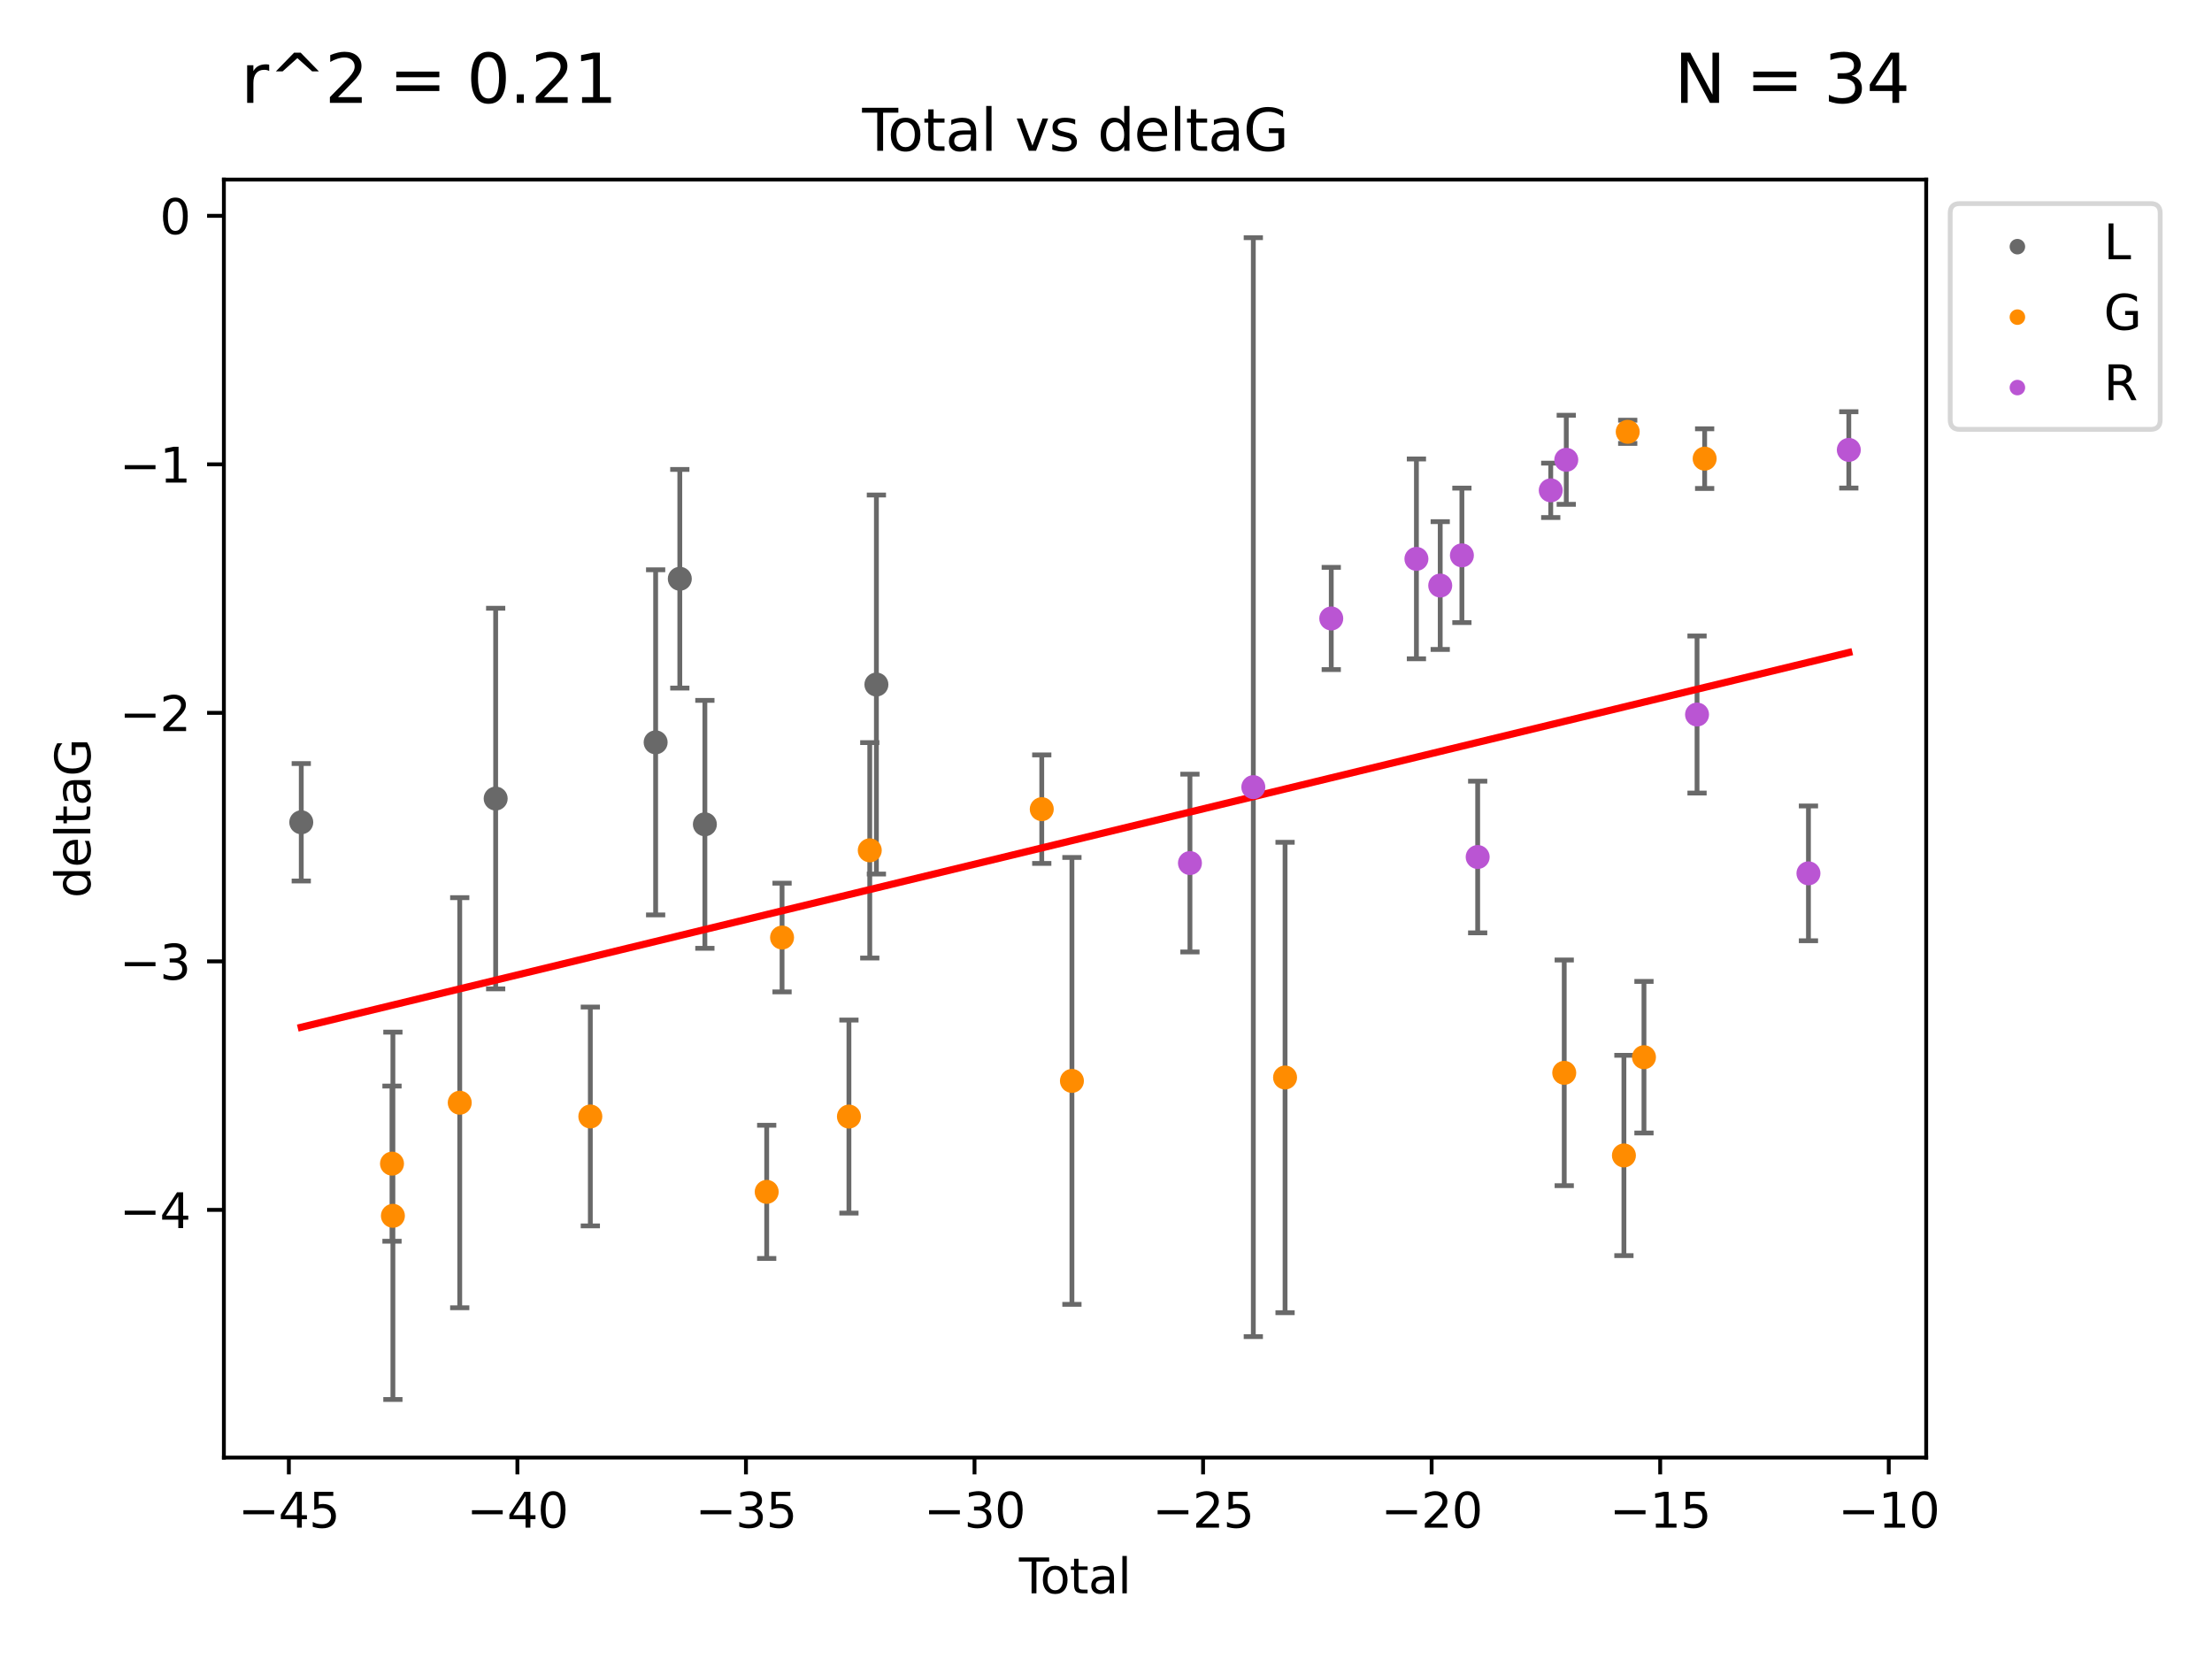 <?xml version="1.0" encoding="utf-8" standalone="no"?>
<!DOCTYPE svg PUBLIC "-//W3C//DTD SVG 1.1//EN"
  "http://www.w3.org/Graphics/SVG/1.1/DTD/svg11.dtd">
<svg xmlns:xlink="http://www.w3.org/1999/xlink" width="460.8pt" height="345.6pt" viewBox="0 0 460.8 345.6" xmlns="http://www.w3.org/2000/svg" version="1.1">
 <defs>
  <style type="text/css">*{stroke-linejoin: round; stroke-linecap: butt}</style>
 </defs>
 <g id="figure_1">
  <g id="patch_1">
   <path d="M 0 345.6 
L 460.8 345.6 
L 460.8 0 
L 0 0 
z
" style="fill: #ffffff"/>
  </g>
  <g id="axes_1">
   <g id="patch_2">
    <path d="M 46.64 303.64 
L 401.26 303.64 
L 401.26 37.411 
L 46.64 37.411 
z
" style="fill: #ffffff"/>
   </g>
   <g id="PathCollection_1">
    <defs>
     <path id="m6b13cfe446" d="M 0 1.118 
C 0.297 1.118 0.581 1 0.791 0.791 
C 1 0.581 1.118 0.297 1.118 0 
C 1.118 -0.297 1 -0.581 0.791 -0.791 
C 0.581 -1 0.297 -1.118 0 -1.118 
C -0.297 -1.118 -0.581 -1 -0.791 -0.791 
C -1 -0.581 -1.118 -0.297 -1.118 0 
C -1.118 0.297 -1 0.581 -0.791 0.791 
C -0.581 1 -0.297 1.118 0 1.118 
z
" style="stroke: #696969"/>
    </defs>
    <g clip-path="url(#p862fd133d7)">
     <use xlink:href="#m6b13cfe446" x="62.759" y="171.295" style="fill: #696969; stroke: #696969"/>
     <use xlink:href="#m6b13cfe446" x="103.257" y="166.355" style="fill: #696969; stroke: #696969"/>
     <use xlink:href="#m6b13cfe446" x="136.582" y="154.643" style="fill: #696969; stroke: #696969"/>
     <use xlink:href="#m6b13cfe446" x="141.617" y="120.568" style="fill: #696969; stroke: #696969"/>
     <use xlink:href="#m6b13cfe446" x="146.838" y="171.721" style="fill: #696969; stroke: #696969"/>
     <use xlink:href="#m6b13cfe446" x="182.57" y="142.601" style="fill: #696969; stroke: #696969"/>
    </g>
   </g>
   <g id="PathCollection_2">
    <defs>
     <path id="mbdb1a28956" d="M 0 1.118 
C 0.297 1.118 0.581 1 0.791 0.791 
C 1 0.581 1.118 0.297 1.118 0 
C 1.118 -0.297 1 -0.581 0.791 -0.791 
C 0.581 -1 0.297 -1.118 0 -1.118 
C -0.297 -1.118 -0.581 -1 -0.791 -0.791 
C -1 -0.581 -1.118 -0.297 -1.118 0 
C -1.118 0.297 -1 0.581 -0.791 0.791 
C -0.581 1 -0.297 1.118 0 1.118 
z
" style="stroke: #ff8c00"/>
    </defs>
    <g clip-path="url(#p862fd133d7)">
     <use xlink:href="#mbdb1a28956" x="81.661" y="242.408" style="fill: #ff8c00; stroke: #ff8c00"/>
     <use xlink:href="#mbdb1a28956" x="81.848" y="253.277" style="fill: #ff8c00; stroke: #ff8c00"/>
     <use xlink:href="#mbdb1a28956" x="95.772" y="229.715" style="fill: #ff8c00; stroke: #ff8c00"/>
     <use xlink:href="#mbdb1a28956" x="122.976" y="232.582" style="fill: #ff8c00; stroke: #ff8c00"/>
     <use xlink:href="#mbdb1a28956" x="159.717" y="248.286" style="fill: #ff8c00; stroke: #ff8c00"/>
     <use xlink:href="#mbdb1a28956" x="162.917" y="195.305" style="fill: #ff8c00; stroke: #ff8c00"/>
     <use xlink:href="#mbdb1a28956" x="176.848" y="232.601" style="fill: #ff8c00; stroke: #ff8c00"/>
     <use xlink:href="#mbdb1a28956" x="181.189" y="177.138" style="fill: #ff8c00; stroke: #ff8c00"/>
     <use xlink:href="#mbdb1a28956" x="217.018" y="168.563" style="fill: #ff8c00; stroke: #ff8c00"/>
     <use xlink:href="#mbdb1a28956" x="223.302" y="225.172" style="fill: #ff8c00; stroke: #ff8c00"/>
     <use xlink:href="#mbdb1a28956" x="267.702" y="224.464" style="fill: #ff8c00; stroke: #ff8c00"/>
     <use xlink:href="#mbdb1a28956" x="325.859" y="223.491" style="fill: #ff8c00; stroke: #ff8c00"/>
     <use xlink:href="#mbdb1a28956" x="338.292" y="240.702" style="fill: #ff8c00; stroke: #ff8c00"/>
     <use xlink:href="#mbdb1a28956" x="339.084" y="89.954" style="fill: #ff8c00; stroke: #ff8c00"/>
     <use xlink:href="#mbdb1a28956" x="342.469" y="220.235" style="fill: #ff8c00; stroke: #ff8c00"/>
     <use xlink:href="#mbdb1a28956" x="355.109" y="95.543" style="fill: #ff8c00; stroke: #ff8c00"/>
    </g>
   </g>
   <g id="PathCollection_3">
    <defs>
     <path id="m0afdb0327c" d="M 0 1.118 
C 0.297 1.118 0.581 1 0.791 0.791 
C 1 0.581 1.118 0.297 1.118 0 
C 1.118 -0.297 1 -0.581 0.791 -0.791 
C 0.581 -1 0.297 -1.118 0 -1.118 
C -0.297 -1.118 -0.581 -1 -0.791 -0.791 
C -1 -0.581 -1.118 -0.297 -1.118 0 
C -1.118 0.297 -1 0.581 -0.791 0.791 
C -0.581 1 -0.297 1.118 0 1.118 
z
" style="stroke: #ba55d3"/>
    </defs>
    <g clip-path="url(#p862fd133d7)">
     <use xlink:href="#m0afdb0327c" x="247.887" y="179.791" style="fill: #ba55d3; stroke: #ba55d3"/>
     <use xlink:href="#m0afdb0327c" x="261.089" y="163.978" style="fill: #ba55d3; stroke: #ba55d3"/>
     <use xlink:href="#m0afdb0327c" x="277.325" y="128.839" style="fill: #ba55d3; stroke: #ba55d3"/>
     <use xlink:href="#m0afdb0327c" x="295.066" y="116.425" style="fill: #ba55d3; stroke: #ba55d3"/>
     <use xlink:href="#m0afdb0327c" x="300.025" y="121.982" style="fill: #ba55d3; stroke: #ba55d3"/>
     <use xlink:href="#m0afdb0327c" x="304.541" y="115.69" style="fill: #ba55d3; stroke: #ba55d3"/>
     <use xlink:href="#m0afdb0327c" x="307.827" y="178.529" style="fill: #ba55d3; stroke: #ba55d3"/>
     <use xlink:href="#m0afdb0327c" x="323.048" y="102.146" style="fill: #ba55d3; stroke: #ba55d3"/>
     <use xlink:href="#m0afdb0327c" x="326.284" y="95.785" style="fill: #ba55d3; stroke: #ba55d3"/>
     <use xlink:href="#m0afdb0327c" x="353.525" y="148.851" style="fill: #ba55d3; stroke: #ba55d3"/>
     <use xlink:href="#m0afdb0327c" x="376.732" y="181.934" style="fill: #ba55d3; stroke: #ba55d3"/>
     <use xlink:href="#m0afdb0327c" x="385.141" y="93.721" style="fill: #ba55d3; stroke: #ba55d3"/>
    </g>
   </g>
   <g id="matplotlib.axis_1">
    <g id="xtick_1">
     <g id="line2d_1">
      <defs>
       <path id="mf88349b254" d="M 0 0 
L 0 3.5 
" style="stroke: #000000; stroke-width: 0.8"/>
      </defs>
      <g>
       <use xlink:href="#mf88349b254" x="60.171" y="303.64" style="stroke: #000000; stroke-width: 0.8"/>
      </g>
     </g>
     <g id="text_1">
      <!-- −45 -->
      <g transform="translate(49.619 318.238)scale(0.1 -0.1)">
       <defs>
        <path id="DejaVuSans-2212" d="M 678 2272 
L 4684 2272 
L 4684 1741 
L 678 1741 
L 678 2272 
z
" transform="scale(0.016)"/>
        <path id="DejaVuSans-34" d="M 2419 4116 
L 825 1625 
L 2419 1625 
L 2419 4116 
z
M 2253 4666 
L 3047 4666 
L 3047 1625 
L 3713 1625 
L 3713 1100 
L 3047 1100 
L 3047 0 
L 2419 0 
L 2419 1100 
L 313 1100 
L 313 1709 
L 2253 4666 
z
" transform="scale(0.016)"/>
        <path id="DejaVuSans-35" d="M 691 4666 
L 3169 4666 
L 3169 4134 
L 1269 4134 
L 1269 2991 
Q 1406 3038 1543 3061 
Q 1681 3084 1819 3084 
Q 2600 3084 3056 2656 
Q 3513 2228 3513 1497 
Q 3513 744 3044 326 
Q 2575 -91 1722 -91 
Q 1428 -91 1123 -41 
Q 819 9 494 109 
L 494 744 
Q 775 591 1075 516 
Q 1375 441 1709 441 
Q 2250 441 2565 725 
Q 2881 1009 2881 1497 
Q 2881 1984 2565 2268 
Q 2250 2553 1709 2553 
Q 1456 2553 1204 2497 
Q 953 2441 691 2322 
L 691 4666 
z
" transform="scale(0.016)"/>
       </defs>
       <use xlink:href="#DejaVuSans-2212"/>
       <use xlink:href="#DejaVuSans-34" x="83.789"/>
       <use xlink:href="#DejaVuSans-35" x="147.412"/>
      </g>
     </g>
    </g>
    <g id="xtick_2">
     <g id="line2d_2">
      <g>
       <use xlink:href="#mf88349b254" x="107.784" y="303.64" style="stroke: #000000; stroke-width: 0.8"/>
      </g>
     </g>
     <g id="text_2">
      <!-- −40 -->
      <g transform="translate(97.231 318.238)scale(0.1 -0.1)">
       <defs>
        <path id="DejaVuSans-30" d="M 2034 4250 
Q 1547 4250 1301 3770 
Q 1056 3291 1056 2328 
Q 1056 1369 1301 889 
Q 1547 409 2034 409 
Q 2525 409 2770 889 
Q 3016 1369 3016 2328 
Q 3016 3291 2770 3770 
Q 2525 4250 2034 4250 
z
M 2034 4750 
Q 2819 4750 3233 4129 
Q 3647 3509 3647 2328 
Q 3647 1150 3233 529 
Q 2819 -91 2034 -91 
Q 1250 -91 836 529 
Q 422 1150 422 2328 
Q 422 3509 836 4129 
Q 1250 4750 2034 4750 
z
" transform="scale(0.016)"/>
       </defs>
       <use xlink:href="#DejaVuSans-2212"/>
       <use xlink:href="#DejaVuSans-34" x="83.789"/>
       <use xlink:href="#DejaVuSans-30" x="147.412"/>
      </g>
     </g>
    </g>
    <g id="xtick_3">
     <g id="line2d_3">
      <g>
       <use xlink:href="#mf88349b254" x="155.397" y="303.64" style="stroke: #000000; stroke-width: 0.8"/>
      </g>
     </g>
     <g id="text_3">
      <!-- −35 -->
      <g transform="translate(144.844 318.238)scale(0.1 -0.1)">
       <defs>
        <path id="DejaVuSans-33" d="M 2597 2516 
Q 3050 2419 3304 2112 
Q 3559 1806 3559 1356 
Q 3559 666 3084 287 
Q 2609 -91 1734 -91 
Q 1441 -91 1130 -33 
Q 819 25 488 141 
L 488 750 
Q 750 597 1062 519 
Q 1375 441 1716 441 
Q 2309 441 2620 675 
Q 2931 909 2931 1356 
Q 2931 1769 2642 2001 
Q 2353 2234 1838 2234 
L 1294 2234 
L 1294 2753 
L 1863 2753 
Q 2328 2753 2575 2939 
Q 2822 3125 2822 3475 
Q 2822 3834 2567 4026 
Q 2313 4219 1838 4219 
Q 1578 4219 1281 4162 
Q 984 4106 628 3988 
L 628 4550 
Q 988 4650 1302 4700 
Q 1616 4750 1894 4750 
Q 2613 4750 3031 4423 
Q 3450 4097 3450 3541 
Q 3450 3153 3228 2886 
Q 3006 2619 2597 2516 
z
" transform="scale(0.016)"/>
       </defs>
       <use xlink:href="#DejaVuSans-2212"/>
       <use xlink:href="#DejaVuSans-33" x="83.789"/>
       <use xlink:href="#DejaVuSans-35" x="147.412"/>
      </g>
     </g>
    </g>
    <g id="xtick_4">
     <g id="line2d_4">
      <g>
       <use xlink:href="#mf88349b254" x="203.01" y="303.64" style="stroke: #000000; stroke-width: 0.8"/>
      </g>
     </g>
     <g id="text_4">
      <!-- −30 -->
      <g transform="translate(192.457 318.238)scale(0.1 -0.1)">
       <use xlink:href="#DejaVuSans-2212"/>
       <use xlink:href="#DejaVuSans-33" x="83.789"/>
       <use xlink:href="#DejaVuSans-30" x="147.412"/>
      </g>
     </g>
    </g>
    <g id="xtick_5">
     <g id="line2d_5">
      <g>
       <use xlink:href="#mf88349b254" x="250.623" y="303.64" style="stroke: #000000; stroke-width: 0.8"/>
      </g>
     </g>
     <g id="text_5">
      <!-- −25 -->
      <g transform="translate(240.07 318.238)scale(0.1 -0.1)">
       <defs>
        <path id="DejaVuSans-32" d="M 1228 531 
L 3431 531 
L 3431 0 
L 469 0 
L 469 531 
Q 828 903 1448 1529 
Q 2069 2156 2228 2338 
Q 2531 2678 2651 2914 
Q 2772 3150 2772 3378 
Q 2772 3750 2511 3984 
Q 2250 4219 1831 4219 
Q 1534 4219 1204 4116 
Q 875 4013 500 3803 
L 500 4441 
Q 881 4594 1212 4672 
Q 1544 4750 1819 4750 
Q 2544 4750 2975 4387 
Q 3406 4025 3406 3419 
Q 3406 3131 3298 2873 
Q 3191 2616 2906 2266 
Q 2828 2175 2409 1742 
Q 1991 1309 1228 531 
z
" transform="scale(0.016)"/>
       </defs>
       <use xlink:href="#DejaVuSans-2212"/>
       <use xlink:href="#DejaVuSans-32" x="83.789"/>
       <use xlink:href="#DejaVuSans-35" x="147.412"/>
      </g>
     </g>
    </g>
    <g id="xtick_6">
     <g id="line2d_6">
      <g>
       <use xlink:href="#mf88349b254" x="298.236" y="303.64" style="stroke: #000000; stroke-width: 0.8"/>
      </g>
     </g>
     <g id="text_6">
      <!-- −20 -->
      <g transform="translate(287.683 318.238)scale(0.1 -0.1)">
       <use xlink:href="#DejaVuSans-2212"/>
       <use xlink:href="#DejaVuSans-32" x="83.789"/>
       <use xlink:href="#DejaVuSans-30" x="147.412"/>
      </g>
     </g>
    </g>
    <g id="xtick_7">
     <g id="line2d_7">
      <g>
       <use xlink:href="#mf88349b254" x="345.849" y="303.64" style="stroke: #000000; stroke-width: 0.8"/>
      </g>
     </g>
     <g id="text_7">
      <!-- −15 -->
      <g transform="translate(335.296 318.238)scale(0.1 -0.1)">
       <defs>
        <path id="DejaVuSans-31" d="M 794 531 
L 1825 531 
L 1825 4091 
L 703 3866 
L 703 4441 
L 1819 4666 
L 2450 4666 
L 2450 531 
L 3481 531 
L 3481 0 
L 794 0 
L 794 531 
z
" transform="scale(0.016)"/>
       </defs>
       <use xlink:href="#DejaVuSans-2212"/>
       <use xlink:href="#DejaVuSans-31" x="83.789"/>
       <use xlink:href="#DejaVuSans-35" x="147.412"/>
      </g>
     </g>
    </g>
    <g id="xtick_8">
     <g id="line2d_8">
      <g>
       <use xlink:href="#mf88349b254" x="393.462" y="303.64" style="stroke: #000000; stroke-width: 0.8"/>
      </g>
     </g>
     <g id="text_8">
      <!-- −10 -->
      <g transform="translate(382.909 318.238)scale(0.1 -0.1)">
       <use xlink:href="#DejaVuSans-2212"/>
       <use xlink:href="#DejaVuSans-31" x="83.789"/>
       <use xlink:href="#DejaVuSans-30" x="147.412"/>
      </g>
     </g>
    </g>
    <g id="text_9">
     <!-- Total -->
     <g transform="translate(212.273 331.917)scale(0.1 -0.1)">
      <defs>
       <path id="DejaVuSans-54" d="M -19 4666 
L 3928 4666 
L 3928 4134 
L 2272 4134 
L 2272 0 
L 1638 0 
L 1638 4134 
L -19 4134 
L -19 4666 
z
" transform="scale(0.016)"/>
       <path id="DejaVuSans-6f" d="M 1959 3097 
Q 1497 3097 1228 2736 
Q 959 2375 959 1747 
Q 959 1119 1226 758 
Q 1494 397 1959 397 
Q 2419 397 2687 759 
Q 2956 1122 2956 1747 
Q 2956 2369 2687 2733 
Q 2419 3097 1959 3097 
z
M 1959 3584 
Q 2709 3584 3137 3096 
Q 3566 2609 3566 1747 
Q 3566 888 3137 398 
Q 2709 -91 1959 -91 
Q 1206 -91 779 398 
Q 353 888 353 1747 
Q 353 2609 779 3096 
Q 1206 3584 1959 3584 
z
" transform="scale(0.016)"/>
       <path id="DejaVuSans-74" d="M 1172 4494 
L 1172 3500 
L 2356 3500 
L 2356 3053 
L 1172 3053 
L 1172 1153 
Q 1172 725 1289 603 
Q 1406 481 1766 481 
L 2356 481 
L 2356 0 
L 1766 0 
Q 1100 0 847 248 
Q 594 497 594 1153 
L 594 3053 
L 172 3053 
L 172 3500 
L 594 3500 
L 594 4494 
L 1172 4494 
z
" transform="scale(0.016)"/>
       <path id="DejaVuSans-61" d="M 2194 1759 
Q 1497 1759 1228 1600 
Q 959 1441 959 1056 
Q 959 750 1161 570 
Q 1363 391 1709 391 
Q 2188 391 2477 730 
Q 2766 1069 2766 1631 
L 2766 1759 
L 2194 1759 
z
M 3341 1997 
L 3341 0 
L 2766 0 
L 2766 531 
Q 2569 213 2275 61 
Q 1981 -91 1556 -91 
Q 1019 -91 701 211 
Q 384 513 384 1019 
Q 384 1609 779 1909 
Q 1175 2209 1959 2209 
L 2766 2209 
L 2766 2266 
Q 2766 2663 2505 2880 
Q 2244 3097 1772 3097 
Q 1472 3097 1187 3025 
Q 903 2953 641 2809 
L 641 3341 
Q 956 3463 1253 3523 
Q 1550 3584 1831 3584 
Q 2591 3584 2966 3190 
Q 3341 2797 3341 1997 
z
" transform="scale(0.016)"/>
       <path id="DejaVuSans-6c" d="M 603 4863 
L 1178 4863 
L 1178 0 
L 603 0 
L 603 4863 
z
" transform="scale(0.016)"/>
      </defs>
      <use xlink:href="#DejaVuSans-54"/>
      <use xlink:href="#DejaVuSans-6f" x="44.084"/>
      <use xlink:href="#DejaVuSans-74" x="105.266"/>
      <use xlink:href="#DejaVuSans-61" x="144.475"/>
      <use xlink:href="#DejaVuSans-6c" x="205.754"/>
     </g>
    </g>
   </g>
   <g id="matplotlib.axis_2">
    <g id="ytick_1">
     <g id="line2d_9">
      <defs>
       <path id="m079070c634" d="M 0 0 
L -3.5 0 
" style="stroke: #000000; stroke-width: 0.8"/>
      </defs>
      <g>
       <use xlink:href="#m079070c634" x="46.64" y="252.039" style="stroke: #000000; stroke-width: 0.8"/>
      </g>
     </g>
     <g id="text_10">
      <!-- −4 -->
      <g transform="translate(24.898 255.839)scale(0.1 -0.1)">
       <use xlink:href="#DejaVuSans-2212"/>
       <use xlink:href="#DejaVuSans-34" x="83.789"/>
      </g>
     </g>
    </g>
    <g id="ytick_2">
     <g id="line2d_10">
      <g>
       <use xlink:href="#m079070c634" x="46.64" y="200.27" style="stroke: #000000; stroke-width: 0.8"/>
      </g>
     </g>
     <g id="text_11">
      <!-- −3 -->
      <g transform="translate(24.898 204.069)scale(0.1 -0.1)">
       <use xlink:href="#DejaVuSans-2212"/>
       <use xlink:href="#DejaVuSans-33" x="83.789"/>
      </g>
     </g>
    </g>
    <g id="ytick_3">
     <g id="line2d_11">
      <g>
       <use xlink:href="#m079070c634" x="46.64" y="148.501" style="stroke: #000000; stroke-width: 0.8"/>
      </g>
     </g>
     <g id="text_12">
      <!-- −2 -->
      <g transform="translate(24.898 152.3)scale(0.1 -0.1)">
       <use xlink:href="#DejaVuSans-2212"/>
       <use xlink:href="#DejaVuSans-32" x="83.789"/>
      </g>
     </g>
    </g>
    <g id="ytick_4">
     <g id="line2d_12">
      <g>
       <use xlink:href="#m079070c634" x="46.64" y="96.732" style="stroke: #000000; stroke-width: 0.8"/>
      </g>
     </g>
     <g id="text_13">
      <!-- −1 -->
      <g transform="translate(24.898 100.531)scale(0.1 -0.1)">
       <use xlink:href="#DejaVuSans-2212"/>
       <use xlink:href="#DejaVuSans-31" x="83.789"/>
      </g>
     </g>
    </g>
    <g id="ytick_5">
     <g id="line2d_13">
      <g>
       <use xlink:href="#m079070c634" x="46.64" y="44.962" style="stroke: #000000; stroke-width: 0.8"/>
      </g>
     </g>
     <g id="text_14">
      <!-- 0 -->
      <g transform="translate(33.278 48.762)scale(0.1 -0.1)">
       <use xlink:href="#DejaVuSans-30"/>
      </g>
     </g>
    </g>
    <g id="text_15">
     <!-- deltaG -->
     <g transform="translate(18.818 187.064)rotate(-90)scale(0.1 -0.1)">
      <defs>
       <path id="DejaVuSans-64" d="M 2906 2969 
L 2906 4863 
L 3481 4863 
L 3481 0 
L 2906 0 
L 2906 525 
Q 2725 213 2448 61 
Q 2172 -91 1784 -91 
Q 1150 -91 751 415 
Q 353 922 353 1747 
Q 353 2572 751 3078 
Q 1150 3584 1784 3584 
Q 2172 3584 2448 3432 
Q 2725 3281 2906 2969 
z
M 947 1747 
Q 947 1113 1208 752 
Q 1469 391 1925 391 
Q 2381 391 2643 752 
Q 2906 1113 2906 1747 
Q 2906 2381 2643 2742 
Q 2381 3103 1925 3103 
Q 1469 3103 1208 2742 
Q 947 2381 947 1747 
z
" transform="scale(0.016)"/>
       <path id="DejaVuSans-65" d="M 3597 1894 
L 3597 1613 
L 953 1613 
Q 991 1019 1311 708 
Q 1631 397 2203 397 
Q 2534 397 2845 478 
Q 3156 559 3463 722 
L 3463 178 
Q 3153 47 2828 -22 
Q 2503 -91 2169 -91 
Q 1331 -91 842 396 
Q 353 884 353 1716 
Q 353 2575 817 3079 
Q 1281 3584 2069 3584 
Q 2775 3584 3186 3129 
Q 3597 2675 3597 1894 
z
M 3022 2063 
Q 3016 2534 2758 2815 
Q 2500 3097 2075 3097 
Q 1594 3097 1305 2825 
Q 1016 2553 972 2059 
L 3022 2063 
z
" transform="scale(0.016)"/>
       <path id="DejaVuSans-47" d="M 3809 666 
L 3809 1919 
L 2778 1919 
L 2778 2438 
L 4434 2438 
L 4434 434 
Q 4069 175 3628 42 
Q 3188 -91 2688 -91 
Q 1594 -91 976 548 
Q 359 1188 359 2328 
Q 359 3472 976 4111 
Q 1594 4750 2688 4750 
Q 3144 4750 3555 4637 
Q 3966 4525 4313 4306 
L 4313 3634 
Q 3963 3931 3569 4081 
Q 3175 4231 2741 4231 
Q 1884 4231 1454 3753 
Q 1025 3275 1025 2328 
Q 1025 1384 1454 906 
Q 1884 428 2741 428 
Q 3075 428 3337 486 
Q 3600 544 3809 666 
z
" transform="scale(0.016)"/>
      </defs>
      <use xlink:href="#DejaVuSans-64"/>
      <use xlink:href="#DejaVuSans-65" x="63.477"/>
      <use xlink:href="#DejaVuSans-6c" x="125"/>
      <use xlink:href="#DejaVuSans-74" x="152.783"/>
      <use xlink:href="#DejaVuSans-61" x="191.992"/>
      <use xlink:href="#DejaVuSans-47" x="253.271"/>
     </g>
    </g>
   </g>
   <g id="LineCollection_1">
    <path d="M 62.759 183.524 
L 62.759 159.065 
" clip-path="url(#p862fd133d7)" style="fill: none; stroke: #696969"/>
    <path d="M 103.257 206.006 
L 103.257 126.704 
" clip-path="url(#p862fd133d7)" style="fill: none; stroke: #696969"/>
    <path d="M 136.582 190.591 
L 136.582 118.695 
" clip-path="url(#p862fd133d7)" style="fill: none; stroke: #696969"/>
    <path d="M 141.617 143.338 
L 141.617 97.797 
" clip-path="url(#p862fd133d7)" style="fill: none; stroke: #696969"/>
    <path d="M 146.838 197.544 
L 146.838 145.898 
" clip-path="url(#p862fd133d7)" style="fill: none; stroke: #696969"/>
    <path d="M 182.57 182.081 
L 182.57 103.122 
" clip-path="url(#p862fd133d7)" style="fill: none; stroke: #696969"/>
   </g>
   <g id="line2d_14">
    <defs>
     <path id="mc9216d34a1" d="M 2 0 
L -2 -0 
" style="stroke: #696969"/>
    </defs>
    <g clip-path="url(#p862fd133d7)">
     <use xlink:href="#mc9216d34a1" x="62.759" y="183.524" style="fill: #696969; stroke: #696969"/>
     <use xlink:href="#mc9216d34a1" x="103.257" y="206.006" style="fill: #696969; stroke: #696969"/>
     <use xlink:href="#mc9216d34a1" x="136.582" y="190.591" style="fill: #696969; stroke: #696969"/>
     <use xlink:href="#mc9216d34a1" x="141.617" y="143.338" style="fill: #696969; stroke: #696969"/>
     <use xlink:href="#mc9216d34a1" x="146.838" y="197.544" style="fill: #696969; stroke: #696969"/>
     <use xlink:href="#mc9216d34a1" x="182.57" y="182.081" style="fill: #696969; stroke: #696969"/>
    </g>
   </g>
   <g id="line2d_15">
    <g clip-path="url(#p862fd133d7)">
     <use xlink:href="#mc9216d34a1" x="62.759" y="159.065" style="fill: #696969; stroke: #696969"/>
     <use xlink:href="#mc9216d34a1" x="103.257" y="126.704" style="fill: #696969; stroke: #696969"/>
     <use xlink:href="#mc9216d34a1" x="136.582" y="118.695" style="fill: #696969; stroke: #696969"/>
     <use xlink:href="#mc9216d34a1" x="141.617" y="97.797" style="fill: #696969; stroke: #696969"/>
     <use xlink:href="#mc9216d34a1" x="146.838" y="145.898" style="fill: #696969; stroke: #696969"/>
     <use xlink:href="#mc9216d34a1" x="182.57" y="103.122" style="fill: #696969; stroke: #696969"/>
    </g>
   </g>
   <g id="LineCollection_2">
    <path d="M 81.661 258.571 
L 81.661 226.245 
" clip-path="url(#p862fd133d7)" style="fill: none; stroke: #696969"/>
    <path d="M 81.848 291.539 
L 81.848 215.016 
" clip-path="url(#p862fd133d7)" style="fill: none; stroke: #696969"/>
    <path d="M 95.772 272.433 
L 95.772 186.997 
" clip-path="url(#p862fd133d7)" style="fill: none; stroke: #696969"/>
    <path d="M 122.976 255.374 
L 122.976 209.79 
" clip-path="url(#p862fd133d7)" style="fill: none; stroke: #696969"/>
    <path d="M 159.717 262.16 
L 159.717 234.411 
" clip-path="url(#p862fd133d7)" style="fill: none; stroke: #696969"/>
    <path d="M 162.917 206.628 
L 162.917 183.982 
" clip-path="url(#p862fd133d7)" style="fill: none; stroke: #696969"/>
    <path d="M 176.848 252.705 
L 176.848 212.497 
" clip-path="url(#p862fd133d7)" style="fill: none; stroke: #696969"/>
    <path d="M 181.189 199.574 
L 181.189 154.702 
" clip-path="url(#p862fd133d7)" style="fill: none; stroke: #696969"/>
    <path d="M 217.018 179.865 
L 217.018 157.261 
" clip-path="url(#p862fd133d7)" style="fill: none; stroke: #696969"/>
    <path d="M 223.302 271.717 
L 223.302 178.627 
" clip-path="url(#p862fd133d7)" style="fill: none; stroke: #696969"/>
    <path d="M 267.702 273.459 
L 267.702 175.47 
" clip-path="url(#p862fd133d7)" style="fill: none; stroke: #696969"/>
    <path d="M 325.859 246.995 
L 325.859 199.988 
" clip-path="url(#p862fd133d7)" style="fill: none; stroke: #696969"/>
    <path d="M 338.292 261.565 
L 338.292 219.838 
" clip-path="url(#p862fd133d7)" style="fill: none; stroke: #696969"/>
    <path d="M 339.084 92.372 
L 339.084 87.537 
" clip-path="url(#p862fd133d7)" style="fill: none; stroke: #696969"/>
    <path d="M 342.469 236.023 
L 342.469 204.447 
" clip-path="url(#p862fd133d7)" style="fill: none; stroke: #696969"/>
    <path d="M 355.109 101.758 
L 355.109 89.327 
" clip-path="url(#p862fd133d7)" style="fill: none; stroke: #696969"/>
   </g>
   <g id="line2d_16">
    <g clip-path="url(#p862fd133d7)">
     <use xlink:href="#mc9216d34a1" x="81.661" y="258.571" style="fill: #696969; stroke: #696969"/>
     <use xlink:href="#mc9216d34a1" x="81.848" y="291.539" style="fill: #696969; stroke: #696969"/>
     <use xlink:href="#mc9216d34a1" x="95.772" y="272.433" style="fill: #696969; stroke: #696969"/>
     <use xlink:href="#mc9216d34a1" x="122.976" y="255.374" style="fill: #696969; stroke: #696969"/>
     <use xlink:href="#mc9216d34a1" x="159.717" y="262.16" style="fill: #696969; stroke: #696969"/>
     <use xlink:href="#mc9216d34a1" x="162.917" y="206.628" style="fill: #696969; stroke: #696969"/>
     <use xlink:href="#mc9216d34a1" x="176.848" y="252.705" style="fill: #696969; stroke: #696969"/>
     <use xlink:href="#mc9216d34a1" x="181.189" y="199.574" style="fill: #696969; stroke: #696969"/>
     <use xlink:href="#mc9216d34a1" x="217.018" y="179.865" style="fill: #696969; stroke: #696969"/>
     <use xlink:href="#mc9216d34a1" x="223.302" y="271.717" style="fill: #696969; stroke: #696969"/>
     <use xlink:href="#mc9216d34a1" x="267.702" y="273.459" style="fill: #696969; stroke: #696969"/>
     <use xlink:href="#mc9216d34a1" x="325.859" y="246.995" style="fill: #696969; stroke: #696969"/>
     <use xlink:href="#mc9216d34a1" x="338.292" y="261.565" style="fill: #696969; stroke: #696969"/>
     <use xlink:href="#mc9216d34a1" x="339.084" y="92.372" style="fill: #696969; stroke: #696969"/>
     <use xlink:href="#mc9216d34a1" x="342.469" y="236.023" style="fill: #696969; stroke: #696969"/>
     <use xlink:href="#mc9216d34a1" x="355.109" y="101.758" style="fill: #696969; stroke: #696969"/>
    </g>
   </g>
   <g id="line2d_17">
    <g clip-path="url(#p862fd133d7)">
     <use xlink:href="#mc9216d34a1" x="81.661" y="226.245" style="fill: #696969; stroke: #696969"/>
     <use xlink:href="#mc9216d34a1" x="81.848" y="215.016" style="fill: #696969; stroke: #696969"/>
     <use xlink:href="#mc9216d34a1" x="95.772" y="186.997" style="fill: #696969; stroke: #696969"/>
     <use xlink:href="#mc9216d34a1" x="122.976" y="209.79" style="fill: #696969; stroke: #696969"/>
     <use xlink:href="#mc9216d34a1" x="159.717" y="234.411" style="fill: #696969; stroke: #696969"/>
     <use xlink:href="#mc9216d34a1" x="162.917" y="183.982" style="fill: #696969; stroke: #696969"/>
     <use xlink:href="#mc9216d34a1" x="176.848" y="212.497" style="fill: #696969; stroke: #696969"/>
     <use xlink:href="#mc9216d34a1" x="181.189" y="154.702" style="fill: #696969; stroke: #696969"/>
     <use xlink:href="#mc9216d34a1" x="217.018" y="157.261" style="fill: #696969; stroke: #696969"/>
     <use xlink:href="#mc9216d34a1" x="223.302" y="178.627" style="fill: #696969; stroke: #696969"/>
     <use xlink:href="#mc9216d34a1" x="267.702" y="175.47" style="fill: #696969; stroke: #696969"/>
     <use xlink:href="#mc9216d34a1" x="325.859" y="199.988" style="fill: #696969; stroke: #696969"/>
     <use xlink:href="#mc9216d34a1" x="338.292" y="219.838" style="fill: #696969; stroke: #696969"/>
     <use xlink:href="#mc9216d34a1" x="339.084" y="87.537" style="fill: #696969; stroke: #696969"/>
     <use xlink:href="#mc9216d34a1" x="342.469" y="204.447" style="fill: #696969; stroke: #696969"/>
     <use xlink:href="#mc9216d34a1" x="355.109" y="89.327" style="fill: #696969; stroke: #696969"/>
    </g>
   </g>
   <g id="LineCollection_3">
    <path d="M 247.887 198.308 
L 247.887 161.273 
" clip-path="url(#p862fd133d7)" style="fill: none; stroke: #696969"/>
    <path d="M 261.089 278.443 
L 261.089 49.513 
" clip-path="url(#p862fd133d7)" style="fill: none; stroke: #696969"/>
    <path d="M 277.325 139.485 
L 277.325 118.194 
" clip-path="url(#p862fd133d7)" style="fill: none; stroke: #696969"/>
    <path d="M 295.066 137.238 
L 295.066 95.611 
" clip-path="url(#p862fd133d7)" style="fill: none; stroke: #696969"/>
    <path d="M 300.025 135.291 
L 300.025 108.672 
" clip-path="url(#p862fd133d7)" style="fill: none; stroke: #696969"/>
    <path d="M 304.541 129.696 
L 304.541 101.685 
" clip-path="url(#p862fd133d7)" style="fill: none; stroke: #696969"/>
    <path d="M 307.827 194.325 
L 307.827 162.734 
" clip-path="url(#p862fd133d7)" style="fill: none; stroke: #696969"/>
    <path d="M 323.048 107.81 
L 323.048 96.482 
" clip-path="url(#p862fd133d7)" style="fill: none; stroke: #696969"/>
    <path d="M 326.284 105.064 
L 326.284 86.506 
" clip-path="url(#p862fd133d7)" style="fill: none; stroke: #696969"/>
    <path d="M 353.525 165.21 
L 353.525 132.491 
" clip-path="url(#p862fd133d7)" style="fill: none; stroke: #696969"/>
    <path d="M 376.732 195.972 
L 376.732 167.896 
" clip-path="url(#p862fd133d7)" style="fill: none; stroke: #696969"/>
    <path d="M 385.141 101.671 
L 385.141 85.771 
" clip-path="url(#p862fd133d7)" style="fill: none; stroke: #696969"/>
   </g>
   <g id="line2d_18">
    <g clip-path="url(#p862fd133d7)">
     <use xlink:href="#mc9216d34a1" x="247.887" y="198.308" style="fill: #696969; stroke: #696969"/>
     <use xlink:href="#mc9216d34a1" x="261.089" y="278.443" style="fill: #696969; stroke: #696969"/>
     <use xlink:href="#mc9216d34a1" x="277.325" y="139.485" style="fill: #696969; stroke: #696969"/>
     <use xlink:href="#mc9216d34a1" x="295.066" y="137.238" style="fill: #696969; stroke: #696969"/>
     <use xlink:href="#mc9216d34a1" x="300.025" y="135.291" style="fill: #696969; stroke: #696969"/>
     <use xlink:href="#mc9216d34a1" x="304.541" y="129.696" style="fill: #696969; stroke: #696969"/>
     <use xlink:href="#mc9216d34a1" x="307.827" y="194.325" style="fill: #696969; stroke: #696969"/>
     <use xlink:href="#mc9216d34a1" x="323.048" y="107.81" style="fill: #696969; stroke: #696969"/>
     <use xlink:href="#mc9216d34a1" x="326.284" y="105.064" style="fill: #696969; stroke: #696969"/>
     <use xlink:href="#mc9216d34a1" x="353.525" y="165.21" style="fill: #696969; stroke: #696969"/>
     <use xlink:href="#mc9216d34a1" x="376.732" y="195.972" style="fill: #696969; stroke: #696969"/>
     <use xlink:href="#mc9216d34a1" x="385.141" y="101.671" style="fill: #696969; stroke: #696969"/>
    </g>
   </g>
   <g id="line2d_19">
    <g clip-path="url(#p862fd133d7)">
     <use xlink:href="#mc9216d34a1" x="247.887" y="161.273" style="fill: #696969; stroke: #696969"/>
     <use xlink:href="#mc9216d34a1" x="261.089" y="49.513" style="fill: #696969; stroke: #696969"/>
     <use xlink:href="#mc9216d34a1" x="277.325" y="118.194" style="fill: #696969; stroke: #696969"/>
     <use xlink:href="#mc9216d34a1" x="295.066" y="95.611" style="fill: #696969; stroke: #696969"/>
     <use xlink:href="#mc9216d34a1" x="300.025" y="108.672" style="fill: #696969; stroke: #696969"/>
     <use xlink:href="#mc9216d34a1" x="304.541" y="101.685" style="fill: #696969; stroke: #696969"/>
     <use xlink:href="#mc9216d34a1" x="307.827" y="162.734" style="fill: #696969; stroke: #696969"/>
     <use xlink:href="#mc9216d34a1" x="323.048" y="96.482" style="fill: #696969; stroke: #696969"/>
     <use xlink:href="#mc9216d34a1" x="326.284" y="86.506" style="fill: #696969; stroke: #696969"/>
     <use xlink:href="#mc9216d34a1" x="353.525" y="132.491" style="fill: #696969; stroke: #696969"/>
     <use xlink:href="#mc9216d34a1" x="376.732" y="167.896" style="fill: #696969; stroke: #696969"/>
     <use xlink:href="#mc9216d34a1" x="385.141" y="85.771" style="fill: #696969; stroke: #696969"/>
    </g>
   </g>
   <g id="line2d_20">
    <path d="M 62.759 213.99 
L 81.661 209.413 
L 81.848 209.368 
L 95.772 205.997 
L 103.257 204.184 
L 122.976 199.409 
L 136.582 196.115 
L 141.617 194.896 
L 146.838 193.631 
L 159.717 190.513 
L 162.917 189.738 
L 176.848 186.365 
L 181.189 185.314 
L 182.57 184.979 
L 217.018 176.638 
L 223.302 175.116 
L 247.887 169.163 
L 261.089 165.966 
L 267.702 164.365 
L 277.325 162.035 
L 295.066 157.739 
L 300.025 156.538 
L 304.541 155.445 
L 307.827 154.649 
L 323.048 150.964 
L 325.859 150.283 
L 326.284 150.18 
L 338.292 147.273 
L 339.084 147.081 
L 342.469 146.261 
L 353.525 143.584 
L 355.109 143.201 
L 376.732 137.965 
L 385.141 135.928 
" clip-path="url(#p862fd133d7)" style="fill: none; stroke: #ff0000; stroke-width: 1.5; stroke-linecap: square"/>
   </g>
   <g id="line2d_21">
    <defs>
     <path id="md0e3164d73" d="M 0 2 
C 0.53 2 1.039 1.789 1.414 1.414 
C 1.789 1.039 2 0.53 2 0 
C 2 -0.53 1.789 -1.039 1.414 -1.414 
C 1.039 -1.789 0.53 -2 0 -2 
C -0.53 -2 -1.039 -1.789 -1.414 -1.414 
C -1.789 -1.039 -2 -0.53 -2 0 
C -2 0.53 -1.789 1.039 -1.414 1.414 
C -1.039 1.789 -0.53 2 0 2 
z
" style="stroke: #696969"/>
    </defs>
    <g clip-path="url(#p862fd133d7)">
     <use xlink:href="#md0e3164d73" x="62.759" y="171.295" style="fill: #696969; stroke: #696969"/>
     <use xlink:href="#md0e3164d73" x="103.257" y="166.355" style="fill: #696969; stroke: #696969"/>
     <use xlink:href="#md0e3164d73" x="136.582" y="154.643" style="fill: #696969; stroke: #696969"/>
     <use xlink:href="#md0e3164d73" x="141.617" y="120.568" style="fill: #696969; stroke: #696969"/>
     <use xlink:href="#md0e3164d73" x="146.838" y="171.721" style="fill: #696969; stroke: #696969"/>
     <use xlink:href="#md0e3164d73" x="182.57" y="142.601" style="fill: #696969; stroke: #696969"/>
    </g>
   </g>
   <g id="line2d_22">
    <defs>
     <path id="m164ef6a6a8" d="M 0 2 
C 0.53 2 1.039 1.789 1.414 1.414 
C 1.789 1.039 2 0.53 2 0 
C 2 -0.53 1.789 -1.039 1.414 -1.414 
C 1.039 -1.789 0.53 -2 0 -2 
C -0.53 -2 -1.039 -1.789 -1.414 -1.414 
C -1.789 -1.039 -2 -0.53 -2 0 
C -2 0.53 -1.789 1.039 -1.414 1.414 
C -1.039 1.789 -0.53 2 0 2 
z
" style="stroke: #ff8c00"/>
    </defs>
    <g clip-path="url(#p862fd133d7)">
     <use xlink:href="#m164ef6a6a8" x="81.661" y="242.408" style="fill: #ff8c00; stroke: #ff8c00"/>
     <use xlink:href="#m164ef6a6a8" x="81.848" y="253.277" style="fill: #ff8c00; stroke: #ff8c00"/>
     <use xlink:href="#m164ef6a6a8" x="95.772" y="229.715" style="fill: #ff8c00; stroke: #ff8c00"/>
     <use xlink:href="#m164ef6a6a8" x="122.976" y="232.582" style="fill: #ff8c00; stroke: #ff8c00"/>
     <use xlink:href="#m164ef6a6a8" x="159.717" y="248.286" style="fill: #ff8c00; stroke: #ff8c00"/>
     <use xlink:href="#m164ef6a6a8" x="162.917" y="195.305" style="fill: #ff8c00; stroke: #ff8c00"/>
     <use xlink:href="#m164ef6a6a8" x="176.848" y="232.601" style="fill: #ff8c00; stroke: #ff8c00"/>
     <use xlink:href="#m164ef6a6a8" x="181.189" y="177.138" style="fill: #ff8c00; stroke: #ff8c00"/>
     <use xlink:href="#m164ef6a6a8" x="217.018" y="168.563" style="fill: #ff8c00; stroke: #ff8c00"/>
     <use xlink:href="#m164ef6a6a8" x="223.302" y="225.172" style="fill: #ff8c00; stroke: #ff8c00"/>
     <use xlink:href="#m164ef6a6a8" x="267.702" y="224.464" style="fill: #ff8c00; stroke: #ff8c00"/>
     <use xlink:href="#m164ef6a6a8" x="325.859" y="223.491" style="fill: #ff8c00; stroke: #ff8c00"/>
     <use xlink:href="#m164ef6a6a8" x="338.292" y="240.702" style="fill: #ff8c00; stroke: #ff8c00"/>
     <use xlink:href="#m164ef6a6a8" x="339.084" y="89.954" style="fill: #ff8c00; stroke: #ff8c00"/>
     <use xlink:href="#m164ef6a6a8" x="342.469" y="220.235" style="fill: #ff8c00; stroke: #ff8c00"/>
     <use xlink:href="#m164ef6a6a8" x="355.109" y="95.543" style="fill: #ff8c00; stroke: #ff8c00"/>
    </g>
   </g>
   <g id="line2d_23">
    <defs>
     <path id="ma3a367d865" d="M 0 2 
C 0.53 2 1.039 1.789 1.414 1.414 
C 1.789 1.039 2 0.53 2 0 
C 2 -0.53 1.789 -1.039 1.414 -1.414 
C 1.039 -1.789 0.53 -2 0 -2 
C -0.53 -2 -1.039 -1.789 -1.414 -1.414 
C -1.789 -1.039 -2 -0.53 -2 0 
C -2 0.53 -1.789 1.039 -1.414 1.414 
C -1.039 1.789 -0.53 2 0 2 
z
" style="stroke: #ba55d3"/>
    </defs>
    <g clip-path="url(#p862fd133d7)">
     <use xlink:href="#ma3a367d865" x="247.887" y="179.791" style="fill: #ba55d3; stroke: #ba55d3"/>
     <use xlink:href="#ma3a367d865" x="261.089" y="163.978" style="fill: #ba55d3; stroke: #ba55d3"/>
     <use xlink:href="#ma3a367d865" x="277.325" y="128.839" style="fill: #ba55d3; stroke: #ba55d3"/>
     <use xlink:href="#ma3a367d865" x="295.066" y="116.425" style="fill: #ba55d3; stroke: #ba55d3"/>
     <use xlink:href="#ma3a367d865" x="300.025" y="121.982" style="fill: #ba55d3; stroke: #ba55d3"/>
     <use xlink:href="#ma3a367d865" x="304.541" y="115.69" style="fill: #ba55d3; stroke: #ba55d3"/>
     <use xlink:href="#ma3a367d865" x="307.827" y="178.529" style="fill: #ba55d3; stroke: #ba55d3"/>
     <use xlink:href="#ma3a367d865" x="323.048" y="102.146" style="fill: #ba55d3; stroke: #ba55d3"/>
     <use xlink:href="#ma3a367d865" x="326.284" y="95.785" style="fill: #ba55d3; stroke: #ba55d3"/>
     <use xlink:href="#ma3a367d865" x="353.525" y="148.851" style="fill: #ba55d3; stroke: #ba55d3"/>
     <use xlink:href="#ma3a367d865" x="376.732" y="181.934" style="fill: #ba55d3; stroke: #ba55d3"/>
     <use xlink:href="#ma3a367d865" x="385.141" y="93.721" style="fill: #ba55d3; stroke: #ba55d3"/>
    </g>
   </g>
   <g id="patch_3">
    <path d="M 46.64 303.64 
L 46.64 37.411 
" style="fill: none; stroke: #000000; stroke-width: 0.8; stroke-linejoin: miter; stroke-linecap: square"/>
   </g>
   <g id="patch_4">
    <path d="M 401.26 303.64 
L 401.26 37.411 
" style="fill: none; stroke: #000000; stroke-width: 0.8; stroke-linejoin: miter; stroke-linecap: square"/>
   </g>
   <g id="patch_5">
    <path d="M 46.64 303.64 
L 401.26 303.64 
" style="fill: none; stroke: #000000; stroke-width: 0.8; stroke-linejoin: miter; stroke-linecap: square"/>
   </g>
   <g id="patch_6">
    <path d="M 46.64 37.411 
L 401.26 37.411 
" style="fill: none; stroke: #000000; stroke-width: 0.8; stroke-linejoin: miter; stroke-linecap: square"/>
   </g>
   <g id="text_16">
    <!-- N = 34 -->
    <g transform="translate(348.795 21.426)scale(0.14 -0.14)">
     <defs>
      <path id="DejaVuSans-4e" d="M 628 4666 
L 1478 4666 
L 3547 763 
L 3547 4666 
L 4159 4666 
L 4159 0 
L 3309 0 
L 1241 3903 
L 1241 0 
L 628 0 
L 628 4666 
z
" transform="scale(0.016)"/>
      <path id="DejaVuSans-20" transform="scale(0.016)"/>
      <path id="DejaVuSans-3d" d="M 678 2906 
L 4684 2906 
L 4684 2381 
L 678 2381 
L 678 2906 
z
M 678 1631 
L 4684 1631 
L 4684 1100 
L 678 1100 
L 678 1631 
z
" transform="scale(0.016)"/>
     </defs>
     <use xlink:href="#DejaVuSans-4e"/>
     <use xlink:href="#DejaVuSans-20" x="74.805"/>
     <use xlink:href="#DejaVuSans-3d" x="106.592"/>
     <use xlink:href="#DejaVuSans-20" x="190.381"/>
     <use xlink:href="#DejaVuSans-33" x="222.168"/>
     <use xlink:href="#DejaVuSans-34" x="285.791"/>
    </g>
   </g>
   <g id="text_17">
    <!-- r^2 = 0.21 -->
    <g transform="translate(50.186 21.426)scale(0.14 -0.14)">
     <defs>
      <path id="DejaVuSans-72" d="M 2631 2963 
Q 2534 3019 2420 3045 
Q 2306 3072 2169 3072 
Q 1681 3072 1420 2755 
Q 1159 2438 1159 1844 
L 1159 0 
L 581 0 
L 581 3500 
L 1159 3500 
L 1159 2956 
Q 1341 3275 1631 3429 
Q 1922 3584 2338 3584 
Q 2397 3584 2469 3576 
Q 2541 3569 2628 3553 
L 2631 2963 
z
" transform="scale(0.016)"/>
      <path id="DejaVuSans-5e" d="M 2988 4666 
L 4684 2925 
L 4056 2925 
L 2681 4159 
L 1306 2925 
L 678 2925 
L 2375 4666 
L 2988 4666 
z
" transform="scale(0.016)"/>
      <path id="DejaVuSans-2e" d="M 684 794 
L 1344 794 
L 1344 0 
L 684 0 
L 684 794 
z
" transform="scale(0.016)"/>
     </defs>
     <use xlink:href="#DejaVuSans-72"/>
     <use xlink:href="#DejaVuSans-5e" x="41.113"/>
     <use xlink:href="#DejaVuSans-32" x="124.902"/>
     <use xlink:href="#DejaVuSans-20" x="188.525"/>
     <use xlink:href="#DejaVuSans-3d" x="220.312"/>
     <use xlink:href="#DejaVuSans-20" x="304.102"/>
     <use xlink:href="#DejaVuSans-30" x="335.889"/>
     <use xlink:href="#DejaVuSans-2e" x="399.512"/>
     <use xlink:href="#DejaVuSans-32" x="431.299"/>
     <use xlink:href="#DejaVuSans-31" x="494.922"/>
    </g>
   </g>
   <g id="text_18">
    <!-- Total vs deltaG -->
    <g transform="translate(179.602 31.411)scale(0.12 -0.12)">
     <defs>
      <path id="DejaVuSans-76" d="M 191 3500 
L 800 3500 
L 1894 563 
L 2988 3500 
L 3597 3500 
L 2284 0 
L 1503 0 
L 191 3500 
z
" transform="scale(0.016)"/>
      <path id="DejaVuSans-73" d="M 2834 3397 
L 2834 2853 
Q 2591 2978 2328 3040 
Q 2066 3103 1784 3103 
Q 1356 3103 1142 2972 
Q 928 2841 928 2578 
Q 928 2378 1081 2264 
Q 1234 2150 1697 2047 
L 1894 2003 
Q 2506 1872 2764 1633 
Q 3022 1394 3022 966 
Q 3022 478 2636 193 
Q 2250 -91 1575 -91 
Q 1294 -91 989 -36 
Q 684 19 347 128 
L 347 722 
Q 666 556 975 473 
Q 1284 391 1588 391 
Q 1994 391 2212 530 
Q 2431 669 2431 922 
Q 2431 1156 2273 1281 
Q 2116 1406 1581 1522 
L 1381 1569 
Q 847 1681 609 1914 
Q 372 2147 372 2553 
Q 372 3047 722 3315 
Q 1072 3584 1716 3584 
Q 2034 3584 2315 3537 
Q 2597 3491 2834 3397 
z
" transform="scale(0.016)"/>
     </defs>
     <use xlink:href="#DejaVuSans-54"/>
     <use xlink:href="#DejaVuSans-6f" x="44.084"/>
     <use xlink:href="#DejaVuSans-74" x="105.266"/>
     <use xlink:href="#DejaVuSans-61" x="144.475"/>
     <use xlink:href="#DejaVuSans-6c" x="205.754"/>
     <use xlink:href="#DejaVuSans-20" x="233.537"/>
     <use xlink:href="#DejaVuSans-76" x="265.324"/>
     <use xlink:href="#DejaVuSans-73" x="324.504"/>
     <use xlink:href="#DejaVuSans-20" x="376.604"/>
     <use xlink:href="#DejaVuSans-64" x="408.391"/>
     <use xlink:href="#DejaVuSans-65" x="471.867"/>
     <use xlink:href="#DejaVuSans-6c" x="533.391"/>
     <use xlink:href="#DejaVuSans-74" x="561.174"/>
     <use xlink:href="#DejaVuSans-61" x="600.383"/>
     <use xlink:href="#DejaVuSans-47" x="661.662"/>
    </g>
   </g>
   <g id="legend_1">
    <g id="patch_7">
     <path d="M 408.26 89.446 
L 448.008 89.446 
Q 450.008 89.446 450.008 87.446 
L 450.008 44.411 
Q 450.008 42.411 448.008 42.411 
L 408.26 42.411 
Q 406.26 42.411 406.26 44.411 
L 406.26 87.446 
Q 406.26 89.446 408.26 89.446 
z
" style="fill: #ffffff; opacity: 0.8; stroke: #cccccc; stroke-linejoin: miter"/>
    </g>
    <g id="PathCollection_4">
     <g>
      <use xlink:href="#m6b13cfe446" x="420.26" y="51.385" style="fill: #696969; stroke: #696969"/>
     </g>
    </g>
    <g id="text_19">
     <!-- L -->
     <g transform="translate(438.26 54.01)scale(0.1 -0.1)">
      <defs>
       <path id="DejaVuSans-4c" d="M 628 4666 
L 1259 4666 
L 1259 531 
L 3531 531 
L 3531 0 
L 628 0 
L 628 4666 
z
" transform="scale(0.016)"/>
      </defs>
      <use xlink:href="#DejaVuSans-4c"/>
     </g>
    </g>
    <g id="PathCollection_5">
     <g>
      <use xlink:href="#mbdb1a28956" x="420.26" y="66.063" style="fill: #ff8c00; stroke: #ff8c00"/>
     </g>
    </g>
    <g id="text_20">
     <!-- G -->
     <g transform="translate(438.26 68.688)scale(0.1 -0.1)">
      <use xlink:href="#DejaVuSans-47"/>
     </g>
    </g>
    <g id="PathCollection_6">
     <g>
      <use xlink:href="#m0afdb0327c" x="420.26" y="80.741" style="fill: #ba55d3; stroke: #ba55d3"/>
     </g>
    </g>
    <g id="text_21">
     <!-- R -->
     <g transform="translate(438.26 83.366)scale(0.1 -0.1)">
      <defs>
       <path id="DejaVuSans-52" d="M 2841 2188 
Q 3044 2119 3236 1894 
Q 3428 1669 3622 1275 
L 4263 0 
L 3584 0 
L 2988 1197 
Q 2756 1666 2539 1819 
Q 2322 1972 1947 1972 
L 1259 1972 
L 1259 0 
L 628 0 
L 628 4666 
L 2053 4666 
Q 2853 4666 3247 4331 
Q 3641 3997 3641 3322 
Q 3641 2881 3436 2590 
Q 3231 2300 2841 2188 
z
M 1259 4147 
L 1259 2491 
L 2053 2491 
Q 2509 2491 2742 2702 
Q 2975 2913 2975 3322 
Q 2975 3731 2742 3939 
Q 2509 4147 2053 4147 
L 1259 4147 
z
" transform="scale(0.016)"/>
      </defs>
      <use xlink:href="#DejaVuSans-52"/>
     </g>
    </g>
   </g>
  </g>
 </g>
 <defs>
  <clipPath id="p862fd133d7">
   <rect x="46.64" y="37.411" width="354.62" height="266.229"/>
  </clipPath>
 </defs>
</svg>
